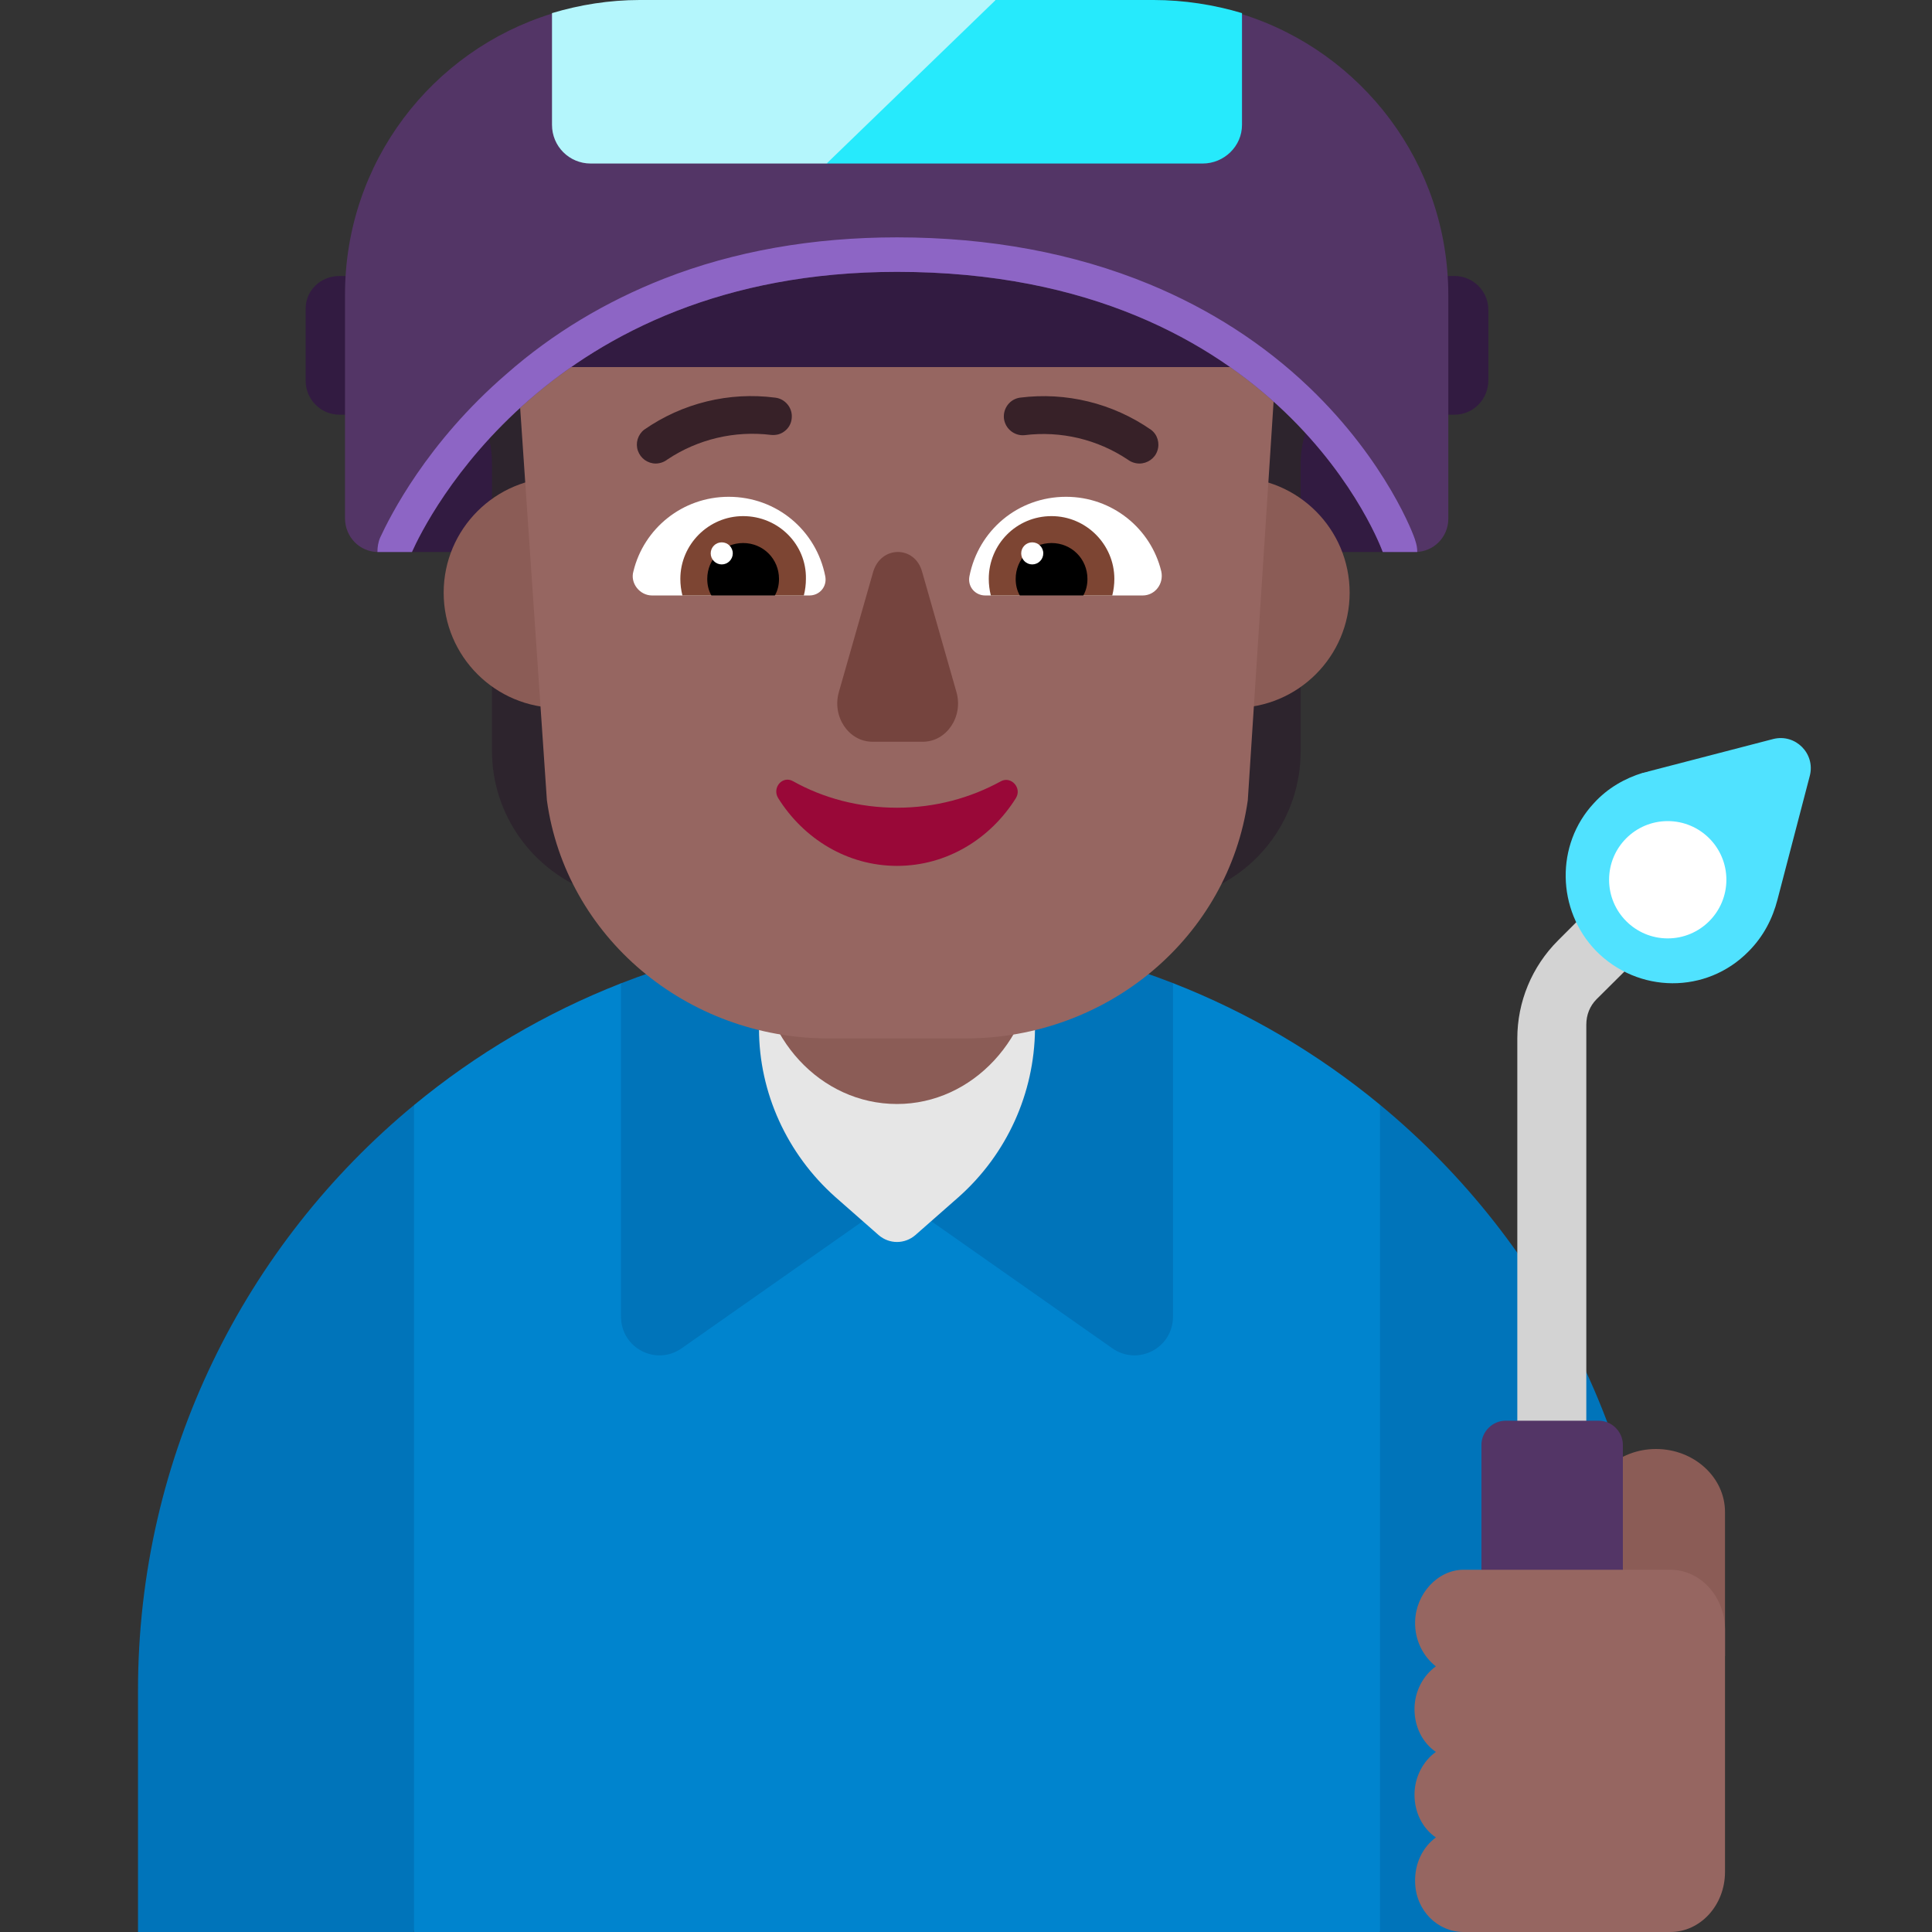 <svg viewBox="2 2 28 28" xmlns="http://www.w3.org/2000/svg">
<rect x="2" y="2" width="28" height="28" fill="#333333" stroke="none"/>
<path d="M8 18.016C8.893 17.279 9.904 16.68 11 16.251L15 16L19 16.248C20.096 16.676 21.107 17.274 22 18.011L23.5 24L22 30H8L6.5 24L8 18.016Z" fill="#0084CE"/>
<path d="M15 19.35L11.88 21.54C11.51 21.8 11 21.54 11 21.08V16.251C12.242 15.766 13.592 15.5 15.005 15.5C16.414 15.5 17.762 15.765 19 16.248V21.08C19 21.54 18.49 21.8 18.12 21.54L15 19.35Z" fill="#0074BA"/>
<path d="M22 18.011V30H26V26.5C26 23.081 24.443 20.028 22 18.011Z" fill="#0074BA"/>
<path d="M8 30V18.016C5.558 20.033 4 23.083 4 26.5V30H8Z" fill="#0074BA"/>
<path d="M15.896 19.346L15.266 19.9C15.111 20.033 14.889 20.033 14.734 19.9L14.104 19.346C13.407 18.725 13 17.836 13 16.91V13.958C13.01 12.879 13.901 12 15.005 12C16.109 12 17 12.879 17 13.968V16.919C16.99 17.846 16.593 18.725 15.896 19.346Z" fill="#E6E6E6"/>
<path d="M15 18C13.893 18 13 17.035 13 15.838V13.151C13 11.966 13.893 11 15 11C16.107 11 17 11.966 17 13.162V15.849C16.99 17.035 16.097 18 15 18Z" fill="#8B5C56"/>
<path d="M22.2 8.01H23.08C23.35 8.01 23.57 7.79 23.57 7.51V6.49C23.57 6.22 23.35 6 23.08 6H6.92C6.64 6 6.42 6.22 6.43 6.49V7.52C6.43 7.79 6.65 8.01 6.92 8.01H7.97V10H22.2V8.01Z" fill="#321B41"/>
<path d="M21.25 5.29C20.95 4.77 20.48 4.41 19.96 4.23C19.39 4.04 18.89 3.66 18.58 3.15C18.16 2.46 17.4 2 16.54 2C16.21 2 15.89 2.07 15.61 2.19C15.22 2.36 14.78 2.36 14.39 2.19C14.1 2.07 13.79 2 13.46 2C12.61 2 11.86 2.44 11.44 3.11C11.11 3.63 10.62 4.03 10.03 4.23C9.48 4.42 9 4.81 8.71 5.36C8.28 6.16 8.37 7.12 8.86 7.83C9.03 8.09 9.13 8.4 9.13 8.71V12.88C9.13 13.81 9.72 14.63 10.6 14.94L12.49 15.59V8.17C12.64 8.03 12.76 7.86 12.87 7.67C13.04 7.38 13.14 7.06 13.17 6.75C13.26 6.76 13.36 6.77 13.45 6.77C14.04 6.77 14.58 6.56 14.99 6.2C15.41 6.55 15.94 6.77 16.53 6.77C16.63 6.77 16.72 6.76 16.81 6.75C16.85 7.07 16.94 7.38 17.11 7.67C17.22 7.86 17.35 8.02 17.49 8.17V15.6L19.38 14.95C20.26 14.65 20.85 13.82 20.85 12.89V8.72C20.85 8.41 20.95 8.1 21.13 7.84C21.65 7.1 21.72 6.11 21.25 5.29Z" fill="#2D242D"/>
<path d="M11.77 10.59C11.77 11.512 11.022 12.26 10.1 12.26C9.178 12.26 8.43 11.512 8.43 10.59C8.43 9.668 9.178 8.92 10.1 8.92C11.022 8.92 11.77 9.668 11.77 10.59Z" fill="#8B5C56"/>
<path d="M21.56 10.59C21.56 11.512 20.812 12.26 19.89 12.26C18.968 12.26 18.22 11.512 18.22 10.59C18.22 9.668 18.968 8.92 19.89 8.92C20.812 8.92 21.56 9.668 21.56 10.59Z" fill="#8B5C56"/>
<path d="M16.167 3.05H13.833C11.208 3.05 9.228 5.168 9.53 7.787L9.926 13.598C10.197 15.575 11.948 17.05 14.011 17.05H15H15.99C18.063 17.05 19.803 15.575 20.084 13.598L20.46 7.787C20.814 5.278 18.793 3.05 16.167 3.05Z" fill="#966661"/>
<path d="M11.18 10.28C11.33 9.66 11.89 9.2 12.56 9.2C13.26 9.2 13.83 9.69 13.96 10.35C13.99 10.5 13.88 10.63 13.73 10.63H11.45C11.27 10.63 11.13 10.45 11.18 10.28Z" fill="white"/>
<path d="M18.83 10.28C18.68 9.66 18.12 9.2 17.45 9.2C16.75 9.2 16.18 9.69 16.05 10.35C16.02 10.5 16.13 10.63 16.28 10.63H18.56C18.74 10.63 18.87 10.46 18.83 10.28Z" fill="white"/>
<path d="M11.86 10.39C11.86 9.89 12.27 9.48 12.77 9.48C13.28 9.48 13.69 9.89 13.68 10.39C13.68 10.47 13.67 10.55 13.65 10.63H11.89C11.87 10.55 11.86 10.47 11.86 10.39Z" fill="#7D4533"/>
<path d="M18.15 10.39C18.15 9.89 17.74 9.48 17.24 9.48C16.73 9.48 16.33 9.89 16.33 10.39C16.33 10.47 16.34 10.55 16.36 10.63H18.12C18.14 10.55 18.15 10.47 18.15 10.39Z" fill="#7D4533"/>
<path d="M12.77 9.87C13.06 9.87 13.29 10.1 13.29 10.39C13.29 10.48 13.27 10.56 13.23 10.63H12.31C12.27 10.56 12.25 10.48 12.25 10.39C12.25 10.1 12.48 9.87 12.77 9.87Z" fill="black"/>
<path d="M17.24 9.87C16.95 9.87 16.72 10.1 16.72 10.39C16.72 10.48 16.74 10.56 16.78 10.63H17.7C17.74 10.56 17.76 10.48 17.76 10.39C17.76 10.1 17.53 9.87 17.24 9.87Z" fill="black"/>
<path d="M12.62 10.02C12.62 10.108 12.548 10.18 12.46 10.18C12.372 10.18 12.3 10.108 12.3 10.02C12.3 9.931 12.372 9.86 12.46 9.86C12.548 9.86 12.62 9.931 12.62 10.02Z" fill="white"/>
<path d="M17.12 10.02C17.12 10.108 17.048 10.18 16.96 10.18C16.872 10.18 16.8 10.108 16.8 10.02C16.8 9.931 16.872 9.86 16.96 9.86C17.048 9.86 17.12 9.931 17.12 10.02Z" fill="white"/>
<path d="M14.654 10.29L14.158 12.028C14.055 12.384 14.299 12.75 14.645 12.75H15.374C15.72 12.75 15.964 12.384 15.861 12.028L15.365 10.29C15.262 9.903 14.766 9.903 14.654 10.29Z" fill="#75443E"/>
<path d="M15.001 13.706C14.45 13.706 13.93 13.567 13.492 13.321C13.339 13.236 13.186 13.417 13.278 13.567C13.645 14.154 14.277 14.549 15.001 14.549C15.724 14.549 16.356 14.154 16.723 13.567C16.815 13.417 16.652 13.246 16.509 13.321C16.061 13.567 15.551 13.706 15.001 13.706Z" fill="#990838"/>
<path d="M26 23C26.55 23 27 23.41 27 23.912V26H25V23.912C25.01 23.41 25.45 23 26 23Z" fill="#8B5C56"/>
<path d="M26.71 14.92L26 14.21L24.58 15.63C24.2 16.01 23.99 16.52 23.99 17.05V23.59H24.99V16.85C24.99 16.71 25.04 16.58 25.14 16.48L26.71 14.92Z" fill="#D3D3D3"/>
<path d="M27.76 15.04L28.23 13.24C28.31 12.92 28.02 12.63 27.7 12.71L25.89 13.18C25.87 13.19 25.84 13.19 25.82 13.2H25.81C25.55 13.28 25.3 13.42 25.1 13.64C24.54 14.24 24.56 15.19 25.13 15.78C25.74 16.4 26.73 16.41 27.34 15.79C27.56 15.57 27.69 15.31 27.76 15.04Z" fill="#50E2FF"/>
<path d="M26.17 15.6C26.639 15.6 27.02 15.219 27.02 14.75C27.02 14.28 26.639 13.9 26.17 13.9C25.701 13.9 25.32 14.28 25.32 14.75C25.32 15.219 25.701 15.6 26.17 15.6Z" fill="white"/>
<path d="M25.52 25.94H23.47V22.94C23.47 22.75 23.63 22.59 23.82 22.59H25.17C25.36 22.59 25.52 22.75 25.52 22.94V25.94V25.94Z" fill="#533566"/>
<path d="M22.509 25.5C22.518 25.1 22.837 24.75 23.21 24.75H26.207C26.645 24.75 27 25.14 27 25.62V29.13C27 29.61 26.645 30 26.207 30H23.21C22.837 30 22.518 29.69 22.509 29.28C22.5 29.01 22.618 28.77 22.81 28.63C22.618 28.5 22.5 28.27 22.5 28.01C22.5 27.75 22.628 27.52 22.81 27.39C22.618 27.26 22.5 27.03 22.5 26.77C22.5 26.51 22.628 26.28 22.81 26.15C22.628 26.01 22.5 25.77 22.509 25.5Z" fill="#966661"/>
<path d="M21.56 4.67H9.3V7.32H21.56V4.67Z" fill="#321B41"/>
<path d="M11.345 8.667C11.392 8.7 11.447 8.718 11.504 8.718C11.566 8.717 11.626 8.696 11.674 8.658C12.116 8.364 12.648 8.239 13.174 8.303C13.21 8.307 13.246 8.304 13.281 8.295C13.315 8.285 13.347 8.269 13.375 8.246C13.403 8.224 13.427 8.196 13.444 8.164C13.461 8.133 13.471 8.098 13.474 8.063C13.482 7.991 13.461 7.92 13.416 7.864C13.371 7.808 13.307 7.771 13.235 7.763C12.566 7.676 11.889 7.842 11.335 8.228C11.29 8.263 11.258 8.311 11.241 8.366C11.225 8.42 11.226 8.479 11.245 8.533C11.264 8.587 11.299 8.634 11.345 8.667Z" fill="#372128"/>
<path d="M18.346 8.662C18.394 8.698 18.452 8.717 18.512 8.718C18.57 8.718 18.626 8.7 18.673 8.667C18.72 8.634 18.755 8.588 18.773 8.534C18.792 8.48 18.793 8.421 18.777 8.366C18.761 8.312 18.728 8.263 18.682 8.229C18.128 7.844 17.451 7.678 16.782 7.763C16.712 7.773 16.648 7.81 16.605 7.867C16.562 7.924 16.542 7.995 16.55 8.066C16.559 8.136 16.594 8.201 16.65 8.246C16.705 8.291 16.775 8.313 16.846 8.307C17.373 8.241 17.905 8.367 18.346 8.662Z" fill="#372128"/>
<path d="M7.97 10C8.18 9.53 9.95 5.94 15 5.94C20.6 5.94 22.04 10 22.04 10H22.51C22.78 10 22.99 9.78 22.99 9.52V6.28C22.99 4.366 21.734 2.748 20 2.205L18.72 2.25H11.27L10 2.197C8.261 2.732 7 4.352 7 6.27V9.51C7 9.78 7.21 10 7.48 10H7.97Z" fill="#533566"/>
<path d="M20.97 7.61C20.31 6.98 19.53 6.48 18.66 6.12C17.57 5.67 16.34 5.44 15 5.44C13.78 5.44 12.64 5.64 11.62 6.04C10.78 6.37 10.01 6.83 9.34 7.42C8.18 8.42 7.65 9.49 7.51 9.79C7.48 9.86 7.47 9.93 7.47 10H7.48H7.97C8.18 9.53 9.95 5.94 15 5.94C20.6 5.94 22.04 10 22.04 10H22.51C22.52 10 22.53 10 22.54 10C22.54 9.94 22.53 9.89 22.51 9.83C22.5 9.78 22.1 8.69 20.97 7.61Z" fill="#8D65C5"/>
<path d="M13.98 4.37L16.5 3.5L16.43 2H11.27C10.83 2 10.4 2.07 10 2.19V3.81C10 4.12 10.25 4.37 10.56 4.37H13.98Z" fill="#B4F6FC"/>
<path d="M16.43 2L13.98 4.37H19.43C19.74 4.37 20 4.12 20 3.81V2.19C19.6 2.07 19.16 2 18.72 2H16.43Z" fill="#26EAFC"/>
</svg>
